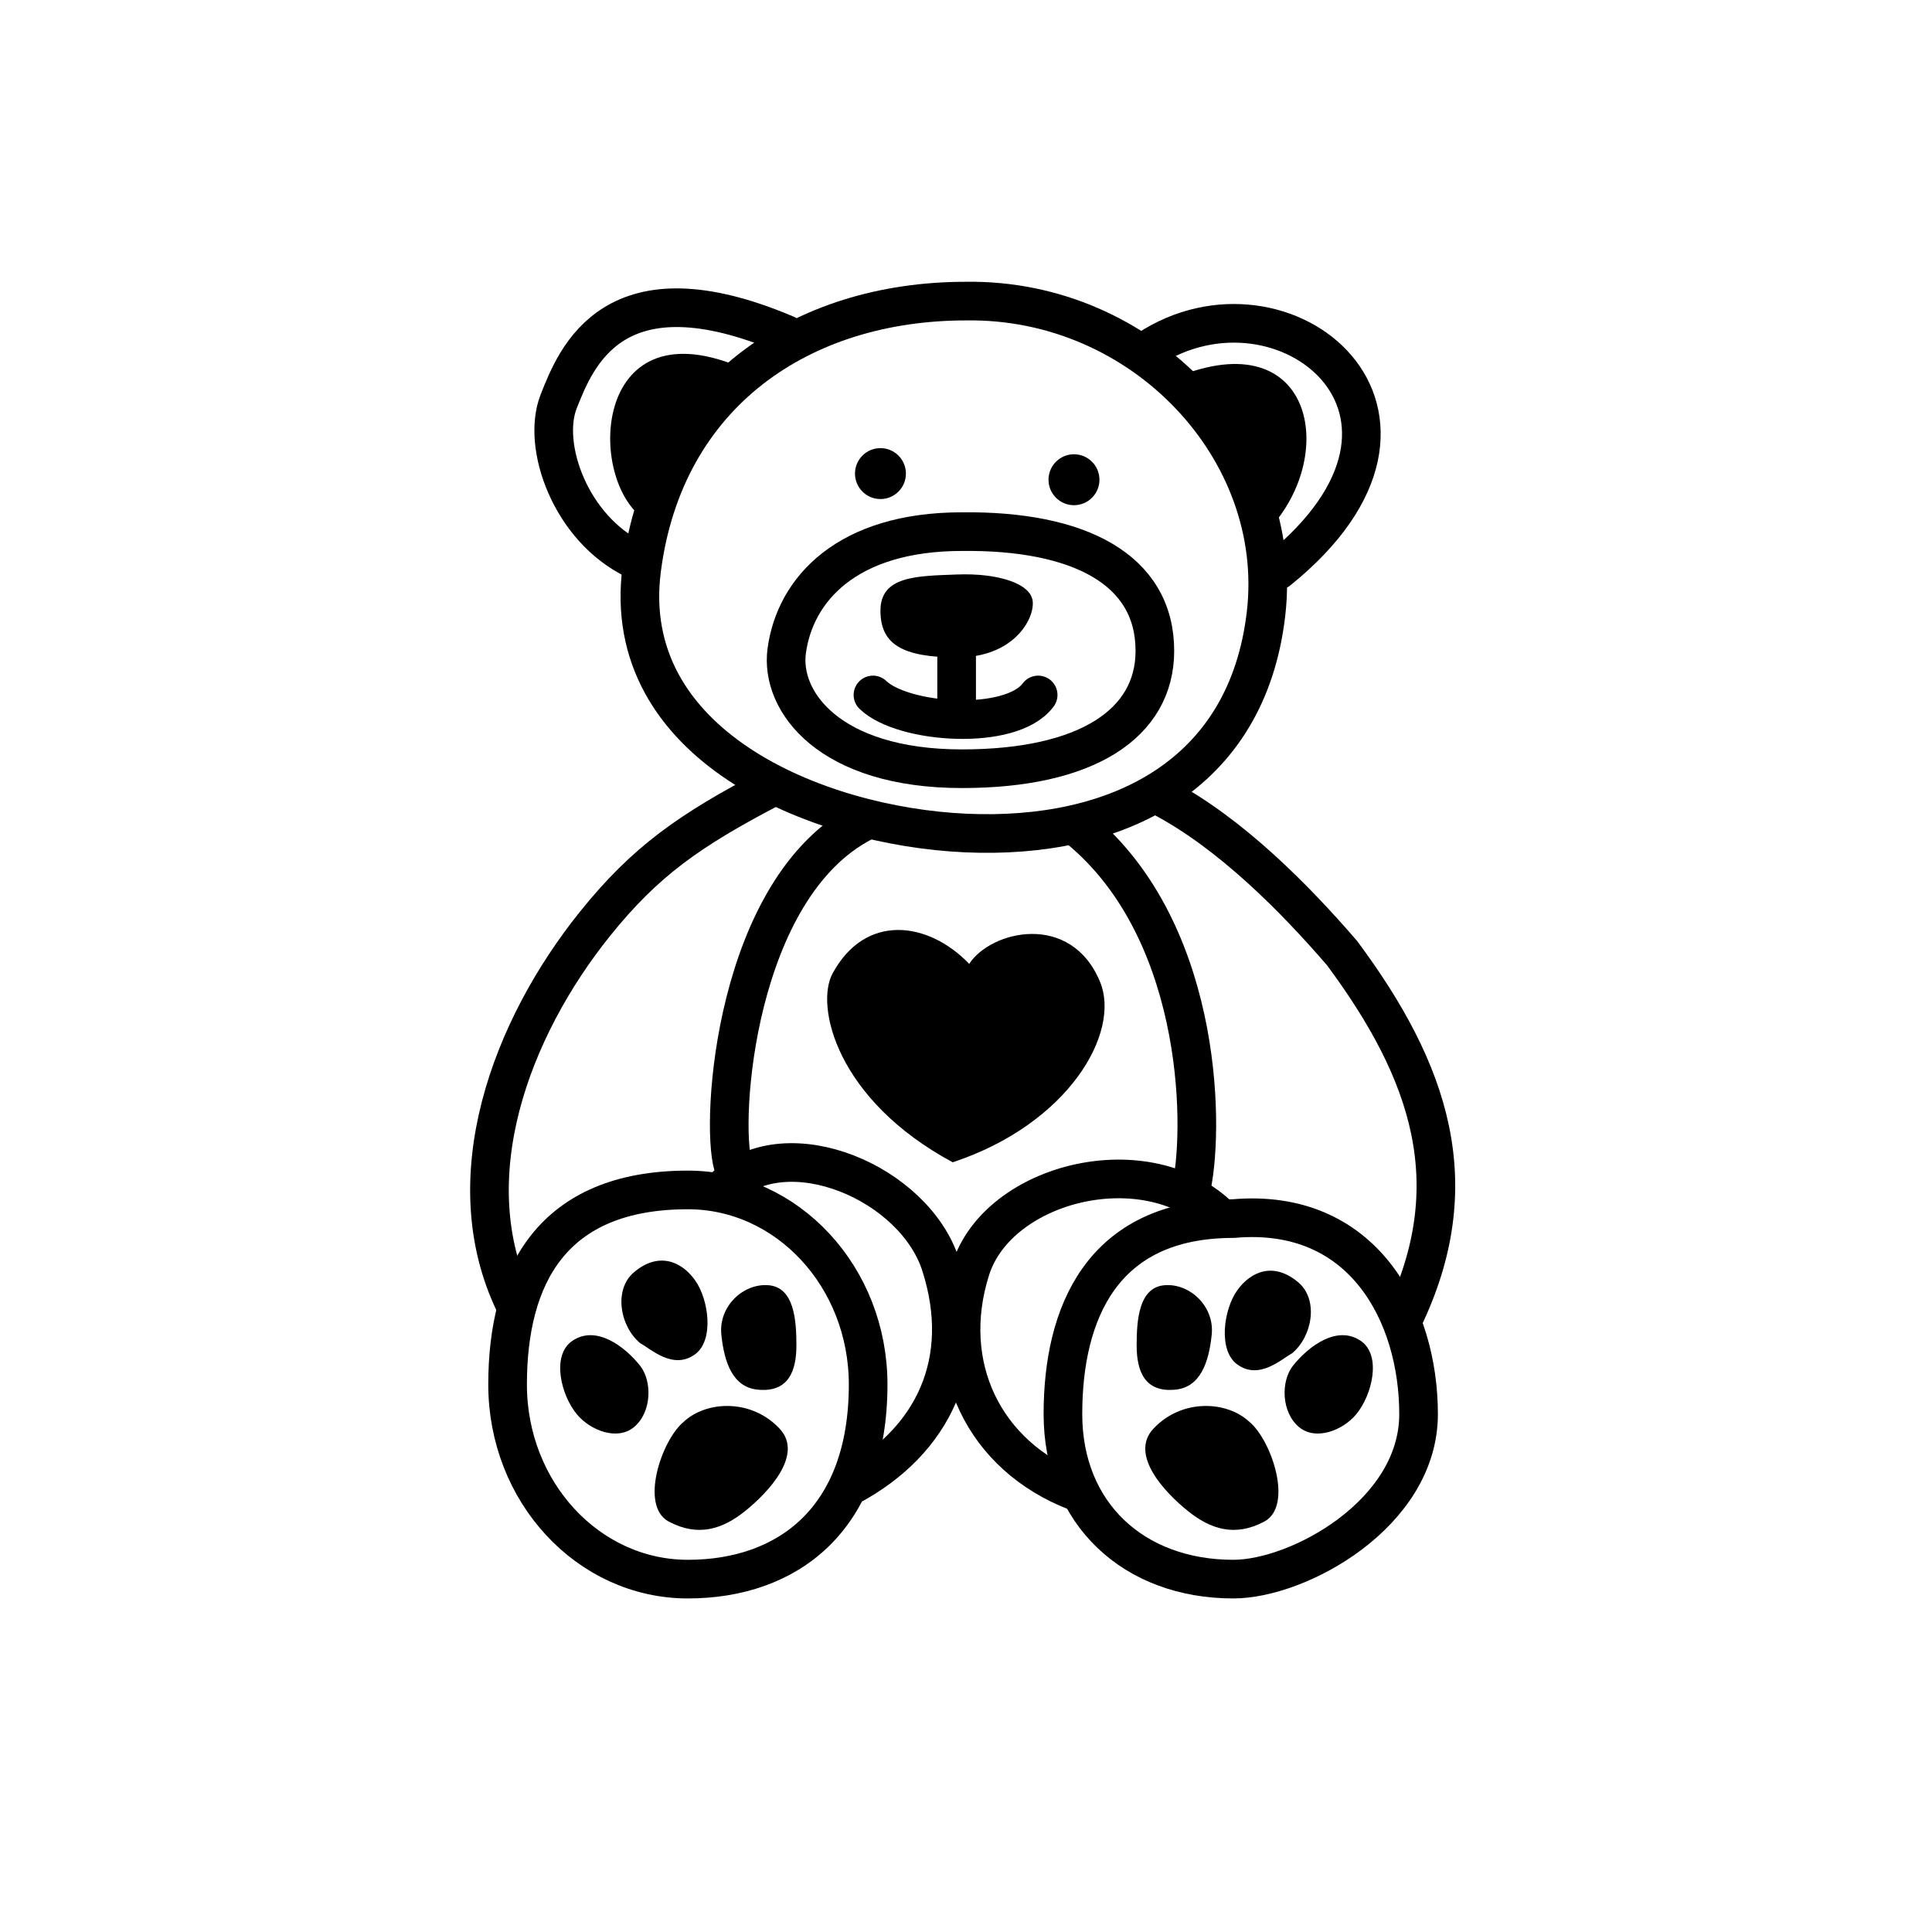 <svg width="100" height="100" viewBox="0 0 100 100" fill="none" xmlns="http://www.w3.org/2000/svg">
<path d="M55.59 42.687C62.169 47.83 62.364 58.052 61.684 61.38" stroke="black" stroke-width="2" stroke-linecap="round" stroke-linejoin="round"/>
<path d="M44.699 42.536C38.044 45.939 37.264 58.054 37.945 60.323" stroke="black" stroke-width="2" stroke-linecap="round" stroke-linejoin="round"/>
<path d="M60.127 41.25C63.707 43.127 67.076 46.559 69.468 49.337C74.015 55.462 76.018 61.296 72.606 68.325" stroke="black" stroke-width="2" stroke-linecap="round" stroke-linejoin="round"/>
<path d="M73.425 73.194C73.425 78.347 67.216 81.735 63.836 81.735C58.682 81.735 55.017 78.347 55.017 73.194C55.017 68.041 56.989 63.074 63.836 63.074C70.569 62.479 73.425 68.041 73.425 73.194Z" stroke="black" stroke-width="2" stroke-linecap="round" stroke-linejoin="round"/>
<path d="M65.438 78.757C66.964 77.945 65.81 74.541 64.674 73.6C63.506 72.497 61.157 72.384 59.696 73.954C58.44 75.306 60.31 77.264 61.479 78.205C62.647 79.146 63.913 79.568 65.438 78.757Z" fill="black"/>
<path d="M60.255 66.525C58.942 66.649 58.833 68.347 58.833 69.636C58.833 70.925 59.217 72.098 60.856 71.926C62.123 71.793 62.573 70.528 62.719 69.069C62.865 67.61 61.569 66.4 60.255 66.525Z" fill="black"/>
<path d="M39.859 40.796C35.71 42.971 33.412 44.558 30.782 47.836C26.461 53.221 23.499 61.012 26.649 67.5" stroke="black" stroke-width="2" stroke-linecap="round" stroke-linejoin="round"/>
<path d="M44.935 71.663C44.935 78.648 40.757 81.735 35.604 81.735C30.451 81.735 26.273 77.226 26.273 71.663C26.273 66.1 28.524 61.591 35.604 61.591C40.757 61.591 44.935 66.1 44.935 71.663Z" stroke="black" stroke-width="2" stroke-linecap="round" stroke-linejoin="round"/>
<path d="M34.616 78.757C33.091 77.945 34.244 74.541 35.38 73.6C36.549 72.497 38.898 72.384 40.358 73.954C41.614 75.306 39.744 77.264 38.576 78.205C37.408 79.146 36.142 79.568 34.616 78.757Z" fill="black"/>
<path d="M39.799 66.525C41.112 66.649 41.222 68.347 41.222 69.636C41.222 70.925 40.838 72.098 39.199 71.926C37.932 71.793 37.482 70.528 37.336 69.069C37.19 67.61 38.486 66.4 39.799 66.525Z" fill="black"/>
<path d="M67.214 66.388C68.263 67.288 67.921 69.192 66.87 70.052C66.316 70.352 65.169 71.449 64.035 70.619C63.043 69.893 63.329 67.786 64.035 66.793C64.742 65.799 65.939 65.294 67.214 66.388Z" fill="black"/>
<path d="M70.191 73.21C71.021 72.219 71.527 70.153 70.434 69.404C69.206 68.563 67.724 69.688 66.931 70.68C66.283 71.49 66.316 73.118 67.255 73.879C68.105 74.569 69.484 74.053 70.191 73.21Z" fill="black"/>
<path d="M32.8 65.865C31.751 66.764 32.094 68.669 33.145 69.529C33.699 69.828 34.845 70.926 35.979 70.096C36.971 69.369 36.686 67.263 35.979 66.269C35.272 65.276 34.076 64.771 32.8 65.865Z" fill="black"/>
<path d="M29.864 73.21C29.034 72.219 28.528 70.153 29.621 69.404C30.849 68.563 32.331 69.688 33.124 70.68C33.772 71.49 33.739 73.118 32.8 73.879C31.95 74.569 30.57 74.053 29.864 73.21Z" fill="black"/>
<path d="M55.706 77.204C50.926 75.371 48.665 70.672 50.24 65.699C51.674 61.17 59.397 59.248 63.194 63.046" stroke="black" stroke-width="2" stroke-linecap="round" stroke-linejoin="round"/>
<path d="M43.971 76.932C48.325 74.608 50.286 70.448 48.692 65.473C47.333 61.232 40.789 58.44 37.561 61.399" stroke="black" stroke-width="2" stroke-linecap="round" stroke-linejoin="round"/>
<path d="M43.095 50.383C44.788 47.263 48.034 47.673 50.165 49.889C51.293 48.159 55.438 47.178 56.941 50.827C58.019 53.443 55.324 58.17 49.312 60.16C43.301 56.926 42.18 52.07 43.095 50.383Z" fill="black"/>
<path d="M49.515 34.028V36.804" stroke="black" stroke-width="2" stroke-linecap="round" stroke-linejoin="round"/>
<path d="M45.184 35.971C46.739 37.471 52.347 37.859 53.735 35.971" stroke="black" stroke-width="2" stroke-linecap="round" stroke-linejoin="round"/>
<path d="M53.455 31.14C53.533 32.077 52.44 34.028 49.552 34.028C46.664 34.028 45.572 33.326 45.572 31.609C45.572 29.807 47.445 29.814 49.552 29.735C51.66 29.657 53.377 30.203 53.455 31.14Z" fill="black"/>
<path d="M65.532 31.744C66.503 23.283 59.151 15.447 49.997 15.585C41.467 15.585 34.393 20.371 33.214 29.456C32.035 38.541 42.23 42.771 49.997 43.118C57.764 43.464 64.561 40.205 65.532 31.744Z" stroke="black" stroke-width="2" stroke-linecap="round" stroke-linejoin="round"/>
<path d="M59.429 18.082C66.433 13.505 76.212 21.41 66.156 29.524" stroke="black" stroke-width="2" stroke-linecap="round" stroke-linejoin="round"/>
<path d="M40.704 17.318C31.758 13.505 29.816 18.497 28.915 20.786C28.013 23.075 29.539 27.375 32.868 28.97" stroke="black" stroke-width="2" stroke-linecap="round" stroke-linejoin="round"/>
<path d="M59.776 33.687C59.776 29.456 55.823 27.448 49.789 27.517C43.825 27.517 41.151 30.517 40.721 33.687C40.365 36.311 42.925 39.789 49.789 39.789C56.239 39.789 59.776 37.459 59.776 33.687Z" stroke="black" stroke-width="2" stroke-linecap="round" stroke-linejoin="round"/>
<circle cx="55.589" cy="24.831" r="1.318" fill="black"/>
<circle cx="45.572" cy="24.513" r="1.318" fill="black"/>
<path d="M65.536 27.551C69.28 23.735 68.058 16.848 61.243 19.389C64.001 22.436 64.902 24.27 65.536 27.551Z" fill="black"/>
<path d="M33.491 26.959C30.424 25.166 30.518 16.154 37.784 18.796C35.026 21.844 34.125 23.677 33.491 26.959Z" fill="black"/>
</svg>
